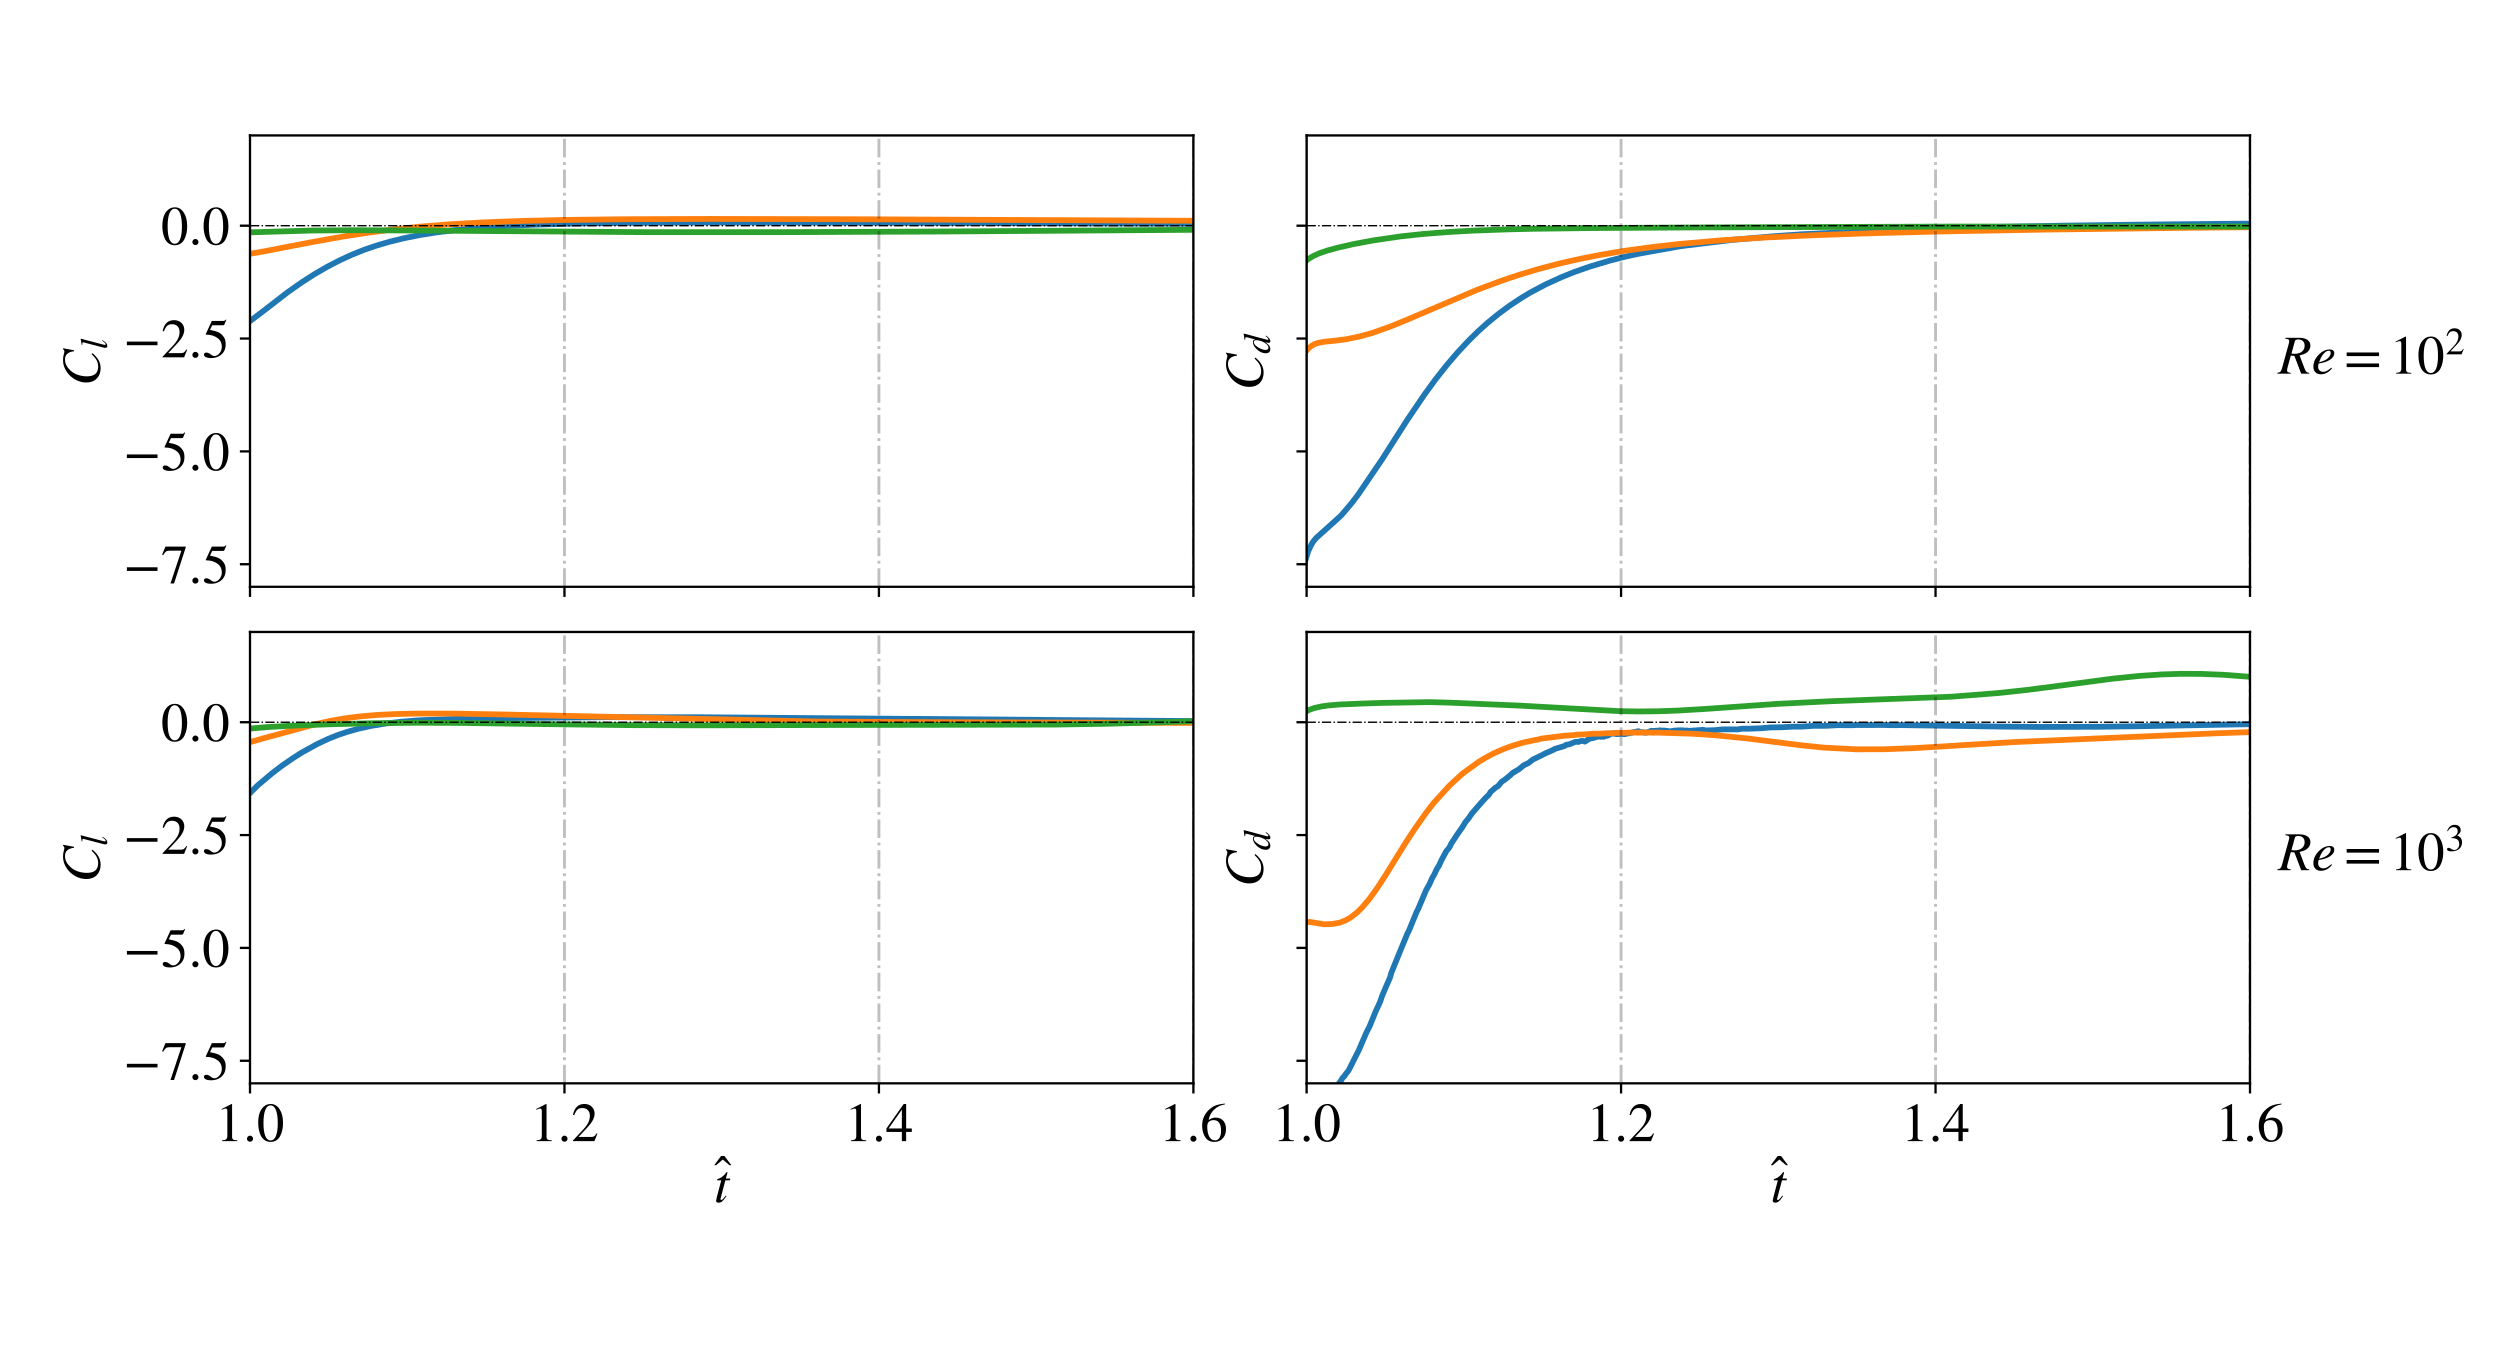 <?xml version="1.0" encoding="utf-8" standalone="no"?>
<!DOCTYPE svg PUBLIC "-//W3C//DTD SVG 1.1//EN"
  "http://www.w3.org/Graphics/SVG/1.1/DTD/svg11.dtd">
<!-- Created with matplotlib (https://matplotlib.org/) -->
<svg height="468pt" version="1.1" viewBox="0 0 864 468" width="864pt" xmlns="http://www.w3.org/2000/svg" xmlns:xlink="http://www.w3.org/1999/xlink">
 <defs>
  <style type="text/css">
*{stroke-linecap:butt;stroke-linejoin:round;}
  </style>
 </defs>
 <g id="figure_1">
  <g id="patch_1">
   <path d="M 0 468 
L 864 468 
L 864 0 
L 0 0 
z
" style="fill:#ffffff;"/>
  </g>
  <g id="axes_1">
   <g id="patch_2">
    <path d="M 86.4 202.8 
L 412.438 202.8 
L 412.438 46.8 
L 86.4 46.8 
z
" style="fill:#ffffff;"/>
   </g>
   <g id="matplotlib.axis_1">
    <g id="xtick_1">
     <g id="line2d_1">
      <defs>
       <path d="M 0 0 
L 0 3.5 
" id="me4a6773071" style="stroke:#000000;stroke-width:0.8;"/>
      </defs>
      <g>
       <use style="fill:#ffffff;stroke:#000000;stroke-width:0.8;" x="86.4" xlink:href="#me4a6773071" y="202.8"/>
      </g>
     </g>
    </g>
    <g id="xtick_2">
     <g id="line2d_2">
      <g>
       <use style="fill:#ffffff;stroke:#000000;stroke-width:0.8;" x="195.079" xlink:href="#me4a6773071" y="202.8"/>
      </g>
     </g>
    </g>
    <g id="xtick_3">
     <g id="line2d_3">
      <g>
       <use style="fill:#ffffff;stroke:#000000;stroke-width:0.8;" x="303.758" xlink:href="#me4a6773071" y="202.8"/>
      </g>
     </g>
    </g>
    <g id="xtick_4">
     <g id="line2d_4">
      <g>
       <use style="fill:#ffffff;stroke:#000000;stroke-width:0.8;" x="412.438" xlink:href="#me4a6773071" y="202.8"/>
      </g>
     </g>
    </g>
   </g>
   <g id="matplotlib.axis_2">
    <g id="ytick_1">
     <g id="line2d_5">
      <defs>
       <path d="M 0 0 
L -3.5 0 
" id="m236e188b2b" style="stroke:#000000;stroke-width:0.8;"/>
      </defs>
      <g>
       <use style="fill:#ffffff;stroke:#000000;stroke-width:0.8;" x="86.4" xlink:href="#m236e188b2b" y="195"/>
      </g>
     </g>
     <g id="text_1">
      <!-- −7.5 -->
      <defs>
       <path d="M 62.094 22 
L 6.406 22 
L 6.406 28.594 
L 62.094 28.594 
z
" id="STIXGeneral-Regular-8722"/>
       <path d="M 44.906 64.594 
L 23.703 -0.797 
L 17.203 -0.797 
L 37 58.797 
L 15.5 58.797 
Q 11.203 58.797 9.094 57.297 
Q 7 55.797 3.797 50.594 
L 2 51.5 
L 8 66.203 
L 44.906 66.203 
z
" id="STIXGeneral-Regular-55"/>
       <path d="M 18.094 4.297 
Q 18.094 2.094 16.438 0.5 
Q 14.797 -1.094 12.5 -1.094 
Q 10.203 -1.094 8.594 0.5 
Q 7 2.094 7 4.391 
Q 7 6.703 8.641 8.344 
Q 10.297 10 12.594 10 
Q 14.797 10 16.438 8.297 
Q 18.094 6.594 18.094 4.297 
z
" id="STIXGeneral-Regular-46"/>
       <path d="M 43.797 68.094 
L 40.203 59.594 
Q 39.594 58.297 37.5 58.297 
L 18.094 58.297 
L 14.094 49.797 
Q 25.094 47.703 30 45.25 
Q 34.906 42.797 39.094 37 
Q 42.594 32.203 42.594 24.297 
Q 42.594 17.094 40.25 12.188 
Q 37.906 7.297 32.797 3.5 
Q 26 -1.406 15.797 -1.406 
Q 10.094 -1.406 6.594 0.297 
Q 3.094 2 3.094 4.797 
Q 3.094 8.594 7.594 8.594 
Q 11.203 8.594 15 5.5 
Q 18.906 2.297 22.094 2.297 
Q 27.297 2.297 31.438 7.5 
Q 35.594 12.703 35.594 19.203 
Q 35.594 28.797 28.906 34.203 
Q 20.203 41.203 7.594 41.203 
Q 6.406 41.203 6.406 42 
L 6.5 42.5 
L 17.406 66.203 
L 38.094 66.203 
Q 39.797 66.203 40.75 66.703 
Q 41.703 67.203 42.906 68.797 
z
" id="STIXGeneral-Regular-53"/>
      </defs>
      <g transform="translate(42.635 201.488)scale(0.19 -0.19)">
       <use xlink:href="#STIXGeneral-Regular-8722"/>
       <use x="68.5" xlink:href="#STIXGeneral-Regular-55"/>
       <use x="118.5" xlink:href="#STIXGeneral-Regular-46"/>
       <use x="143.5" xlink:href="#STIXGeneral-Regular-53"/>
      </g>
     </g>
    </g>
    <g id="ytick_2">
     <g id="line2d_6">
      <g>
       <use style="fill:#ffffff;stroke:#000000;stroke-width:0.8;" x="86.4" xlink:href="#m236e188b2b" y="156"/>
      </g>
     </g>
     <g id="text_2">
      <!-- −5.0 -->
      <defs>
       <path d="M 47.594 33 
Q 47.594 26.297 46.297 20.344 
Q 45 14.406 42.453 9.406 
Q 39.906 4.406 35.406 1.5 
Q 30.906 -1.406 25 -1.406 
Q 18.906 -1.406 14.297 1.688 
Q 9.703 4.797 7.203 10 
Q 4.703 15.203 3.547 21.094 
Q 2.406 27 2.406 33.594 
Q 2.406 42.906 4.703 50.344 
Q 7 57.797 12.344 62.688 
Q 17.703 67.594 25.406 67.594 
Q 35.203 67.594 41.391 58 
Q 47.594 48.406 47.594 33 
z
M 38 32.5 
Q 38 48.297 34.641 56.641 
Q 31.297 65 24.797 65 
Q 18.594 65 15.297 56.594 
Q 12 48.203 12 32.906 
Q 12 17.5 15.297 9.344 
Q 18.594 1.203 25 1.203 
Q 31.297 1.203 34.641 9.344 
Q 38 17.5 38 32.5 
z
" id="STIXGeneral-Regular-48"/>
      </defs>
      <g transform="translate(42.635 162.488)scale(0.19 -0.19)">
       <use xlink:href="#STIXGeneral-Regular-8722"/>
       <use x="68.5" xlink:href="#STIXGeneral-Regular-53"/>
       <use x="118.5" xlink:href="#STIXGeneral-Regular-46"/>
       <use x="143.5" xlink:href="#STIXGeneral-Regular-48"/>
      </g>
     </g>
    </g>
    <g id="ytick_3">
     <g id="line2d_7">
      <g>
       <use style="fill:#ffffff;stroke:#000000;stroke-width:0.8;" x="86.4" xlink:href="#m236e188b2b" y="117"/>
      </g>
     </g>
     <g id="text_3">
      <!-- −2.5 -->
      <defs>
       <path d="M 47.406 13.703 
L 42 0 
L 2.906 0 
L 2.906 1.203 
L 20.703 20.094 
Q 27.703 27.406 30.703 33.5 
Q 33.703 39.594 33.703 46.094 
Q 33.703 52.797 30 56.5 
Q 26.297 60.203 19.797 60.203 
Q 14.406 60.203 11.25 57.391 
Q 8.094 54.594 5.094 47.203 
L 3 47.703 
Q 4.703 57 9.844 62.297 
Q 15 67.594 23.797 67.594 
Q 32.094 67.594 37.188 62.594 
Q 42.297 57.594 42.297 50 
Q 42.297 38.703 29.5 25.203 
L 13 7.594 
L 36.406 7.594 
Q 39.703 7.594 41.641 8.891 
Q 43.594 10.203 46 14.297 
z
" id="STIXGeneral-Regular-50"/>
      </defs>
      <g transform="translate(42.635 123.488)scale(0.19 -0.19)">
       <use xlink:href="#STIXGeneral-Regular-8722"/>
       <use x="68.5" xlink:href="#STIXGeneral-Regular-50"/>
       <use x="118.5" xlink:href="#STIXGeneral-Regular-46"/>
       <use x="143.5" xlink:href="#STIXGeneral-Regular-53"/>
      </g>
     </g>
    </g>
    <g id="ytick_4">
     <g id="line2d_8">
      <g>
       <use style="fill:#ffffff;stroke:#000000;stroke-width:0.8;" x="86.4" xlink:href="#m236e188b2b" y="78"/>
      </g>
     </g>
     <g id="text_4">
      <!-- 0.0 -->
      <g transform="translate(55.65 84.488)scale(0.19 -0.19)">
       <use xlink:href="#STIXGeneral-Regular-48"/>
       <use x="50" xlink:href="#STIXGeneral-Regular-46"/>
       <use x="75" xlink:href="#STIXGeneral-Regular-48"/>
      </g>
     </g>
    </g>
    <g id="text_5">
     <!-- $C_l$ -->
     <defs>
      <path d="M 68.906 66.406 
L 65.203 46.406 
L 63.406 46.703 
Q 61.594 63 48.5 63 
Q 37.594 63 28.594 53.297 
Q 23.297 47.703 20.547 39.703 
Q 17.797 31.703 17.797 23.203 
Q 17.797 2.703 35.297 2.703 
Q 41.5 2.703 46.641 5.297 
Q 51.797 7.906 58.203 14.594 
L 60 13.094 
Q 53.297 5.203 46.844 1.703 
Q 40.406 -1.797 32.703 -1.797 
Q 21 -1.797 13.797 5.141 
Q 6.594 12.094 6.594 24.297 
Q 6.594 34.594 11.688 43.938 
Q 16.797 53.297 25.297 59.297 
Q 35.5 66.594 47.203 66.594 
Q 54.094 66.594 58.906 64.906 
Q 60.906 64.203 63 64.203 
Q 65.703 64.203 66.797 66.406 
z
" id="STIXGeneral-Italic-67"/>
      <path d="M 27.906 67.797 
L 12.594 9.297 
Q 11.797 6.406 11.797 5 
Q 11.797 3.203 13.5 3.203 
Q 16.203 3.203 20.203 8.906 
L 22.703 12.406 
L 24.094 11.406 
Q 19.594 4.297 16.344 1.594 
Q 13.094 -1.094 9 -1.094 
Q 4.094 -1.094 4.094 4.5 
Q 4.094 6.203 4.5 7.5 
L 18.203 59.906 
Q 18.5 60.906 18.5 61.797 
Q 18.5 64 13.594 64 
L 11.797 64 
L 11.797 65.594 
Q 18.797 66.406 27.297 68.297 
z
" id="STIXGeneral-Italic-108"/>
     </defs>
     <g transform="translate(34.511 133.445)rotate(-90)scale(0.19 -0.19)">
      <use transform="translate(0 0.406)" xlink:href="#STIXGeneral-Italic-67"/>
      <use transform="translate(66.7 -12.822)scale(0.7)" xlink:href="#STIXGeneral-Italic-108"/>
     </g>
    </g>
   </g>
   <g id="line2d_9">
    <path clip-path="url(#p41c81f1d72)" d="M 85.857 111.387 
L 90.747 107.693 
L 99.442 100.973 
L 104.332 97.543 
L 108.679 94.753 
L 113.026 92.234 
L 117.374 89.974 
L 121.721 87.974 
L 126.068 86.252 
L 130.415 84.774 
L 134.762 83.515 
L 139.653 82.319 
L 145.087 81.23 
L 151.064 80.277 
L 157.585 79.464 
L 165.192 78.748 
L 173.887 78.154 
L 184.755 77.649 
L 198.34 77.264 
L 216.272 77 
L 243.442 76.865 
L 289.63 76.915 
L 412.981 77.343 
L 412.981 77.343 
" style="fill:none;stroke:#1f77b4;stroke-linecap:square;stroke-width:2;"/>
   </g>
   <g id="line2d_10">
    <path clip-path="url(#p41c81f1d72)" d="M 85.857 87.802 
L 91.291 86.859 
L 108.136 83.606 
L 119.004 81.678 
L 128.242 80.27 
L 136.936 79.172 
L 146.174 78.237 
L 155.955 77.482 
L 166.823 76.87 
L 179.864 76.373 
L 195.623 76.007 
L 216.815 75.756 
L 245.615 75.659 
L 291.804 75.756 
L 412.981 76.299 
L 412.981 76.299 
" style="fill:none;stroke:#ff7f0e;stroke-linecap:square;stroke-width:2;"/>
   </g>
   <g id="line2d_11">
    <path clip-path="url(#p41c81f1d72)" d="M 85.857 80.313 
L 108.136 79.662 
L 122.808 79.562 
L 144 79.669 
L 223.336 80.234 
L 267.894 80.239 
L 325.494 80.013 
L 412.438 79.424 
L 412.981 79.419 
L 412.981 79.419 
" style="fill:none;stroke:#2ca02c;stroke-linecap:square;stroke-width:2;"/>
   </g>
   <g id="line2d_12">
    <path clip-path="url(#p41c81f1d72)" d="M 86.4 78 
L 412.438 78 
" style="fill:none;stroke:#000000;stroke-dasharray:3.2,0.8,0.5,0.8;stroke-dashoffset:0;stroke-width:0.5;"/>
   </g>
   <g id="line2d_13">
    <path clip-path="url(#p41c81f1d72)" d="M 86.4 202.8 
L 86.4 46.8 
" style="fill:none;stroke:#000000;stroke-linecap:square;stroke-width:0.5;"/>
   </g>
   <g id="line2d_14">
    <path clip-path="url(#p41c81f1d72)" d="M 195.079 202.8 
L 195.079 46.8 
" style="fill:none;stroke:#000000;stroke-dasharray:6.4,1.6,1,1.6;stroke-dashoffset:0;stroke-opacity:0.25;"/>
   </g>
   <g id="line2d_15">
    <path clip-path="url(#p41c81f1d72)" d="M 303.758 202.8 
L 303.758 46.8 
" style="fill:none;stroke:#000000;stroke-dasharray:6.4,1.6,1,1.6;stroke-dashoffset:0;stroke-opacity:0.25;"/>
   </g>
   <g id="line2d_16">
    <path clip-path="url(#p41c81f1d72)" d="M 412.438 202.8 
L 412.438 46.8 
" style="fill:none;stroke:#000000;stroke-dasharray:6.4,1.6,1,1.6;stroke-dashoffset:0;stroke-opacity:0.25;"/>
   </g>
   <g id="patch_3">
    <path d="M 86.4 202.8 
L 86.4 46.8 
" style="fill:none;stroke:#000000;stroke-linecap:square;stroke-linejoin:miter;stroke-width:0.8;"/>
   </g>
   <g id="patch_4">
    <path d="M 412.438 202.8 
L 412.438 46.8 
" style="fill:none;stroke:#000000;stroke-linecap:square;stroke-linejoin:miter;stroke-width:0.8;"/>
   </g>
   <g id="patch_5">
    <path d="M 86.4 202.8 
L 412.438 202.8 
" style="fill:none;stroke:#000000;stroke-linecap:square;stroke-linejoin:miter;stroke-width:0.8;"/>
   </g>
   <g id="patch_6">
    <path d="M 86.4 46.8 
L 412.438 46.8 
" style="fill:none;stroke:#000000;stroke-linecap:square;stroke-linejoin:miter;stroke-width:0.8;"/>
   </g>
  </g>
  <g id="axes_2">
   <g id="patch_7">
    <path d="M 451.562 202.8 
L 777.6 202.8 
L 777.6 46.8 
L 451.562 46.8 
z
" style="fill:#ffffff;"/>
   </g>
   <g id="matplotlib.axis_3">
    <g id="xtick_5">
     <g id="line2d_17">
      <g>
       <use style="fill:#ffffff;stroke:#000000;stroke-width:0.8;" x="451.562" xlink:href="#me4a6773071" y="202.8"/>
      </g>
     </g>
    </g>
    <g id="xtick_6">
     <g id="line2d_18">
      <g>
       <use style="fill:#ffffff;stroke:#000000;stroke-width:0.8;" x="560.242" xlink:href="#me4a6773071" y="202.8"/>
      </g>
     </g>
    </g>
    <g id="xtick_7">
     <g id="line2d_19">
      <g>
       <use style="fill:#ffffff;stroke:#000000;stroke-width:0.8;" x="668.921" xlink:href="#me4a6773071" y="202.8"/>
      </g>
     </g>
    </g>
    <g id="xtick_8">
     <g id="line2d_20">
      <g>
       <use style="fill:#ffffff;stroke:#000000;stroke-width:0.8;" x="777.6" xlink:href="#me4a6773071" y="202.8"/>
      </g>
     </g>
    </g>
   </g>
   <g id="matplotlib.axis_4">
    <g id="ytick_5">
     <g id="line2d_21">
      <g>
       <use style="fill:#ffffff;stroke:#000000;stroke-width:0.8;" x="451.562" xlink:href="#m236e188b2b" y="195"/>
      </g>
     </g>
    </g>
    <g id="ytick_6">
     <g id="line2d_22">
      <g>
       <use style="fill:#ffffff;stroke:#000000;stroke-width:0.8;" x="451.562" xlink:href="#m236e188b2b" y="156"/>
      </g>
     </g>
    </g>
    <g id="ytick_7">
     <g id="line2d_23">
      <g>
       <use style="fill:#ffffff;stroke:#000000;stroke-width:0.8;" x="451.562" xlink:href="#m236e188b2b" y="117"/>
      </g>
     </g>
    </g>
    <g id="ytick_8">
     <g id="line2d_24">
      <g>
       <use style="fill:#ffffff;stroke:#000000;stroke-width:0.8;" x="451.562" xlink:href="#m236e188b2b" y="78"/>
      </g>
     </g>
    </g>
    <g id="text_6">
     <!-- $C_d$ -->
     <defs>
      <path d="M 52.094 68.297 
L 52.703 67.703 
L 48.797 52.5 
L 42.797 30.594 
Q 36.297 6.703 36.297 6 
Q 36.297 4 38.094 4 
Q 39.406 4 40.844 5.25 
Q 42.297 6.5 46.297 11.094 
L 47.5 10.094 
Q 39.797 -1.297 32.797 -1.297 
Q 30.906 -1.297 29.797 -0.094 
Q 28.703 1.094 28.703 3.203 
Q 28.703 6.203 30 12.094 
Q 25.703 4.797 21.547 1.844 
Q 17.406 -1.094 12.203 -1.094 
Q 7.203 -1.094 4.344 1.953 
Q 1.5 5 1.5 10.594 
Q 1.5 22.5 11.141 33.297 
Q 20.797 44.094 30.703 44.094 
Q 33.797 44.094 35.25 42.688 
Q 36.703 41.297 37.203 38.297 
L 37.297 38.297 
L 41.797 54.594 
Q 43.203 59.5 43.203 61.703 
Q 43.203 63.297 42.094 63.688 
Q 41 64.094 36.797 64.297 
L 36.797 66 
Q 44.5 66.703 52.094 68.297 
z
M 35.594 36.094 
Q 35.594 38.703 34.141 40.25 
Q 32.703 41.797 30.906 41.797 
Q 26.203 41.797 21.797 37.203 
Q 16.797 31.906 13.5 24.547 
Q 10.203 17.203 10.203 11 
Q 10.203 7.594 11.75 5.641 
Q 13.297 3.703 16 3.703 
Q 20.5 3.703 25.094 8.594 
Q 29.703 13.5 32.641 21.094 
Q 35.594 28.703 35.594 36.094 
z
" id="STIXGeneral-Italic-100"/>
     </defs>
     <g transform="translate(436.439 134.965)rotate(-90)scale(0.19 -0.19)">
      <use transform="translate(0 0.406)" xlink:href="#STIXGeneral-Italic-67"/>
      <use transform="translate(66.7 -12.822)scale(0.7)" xlink:href="#STIXGeneral-Italic-100"/>
     </g>
    </g>
   </g>
   <g id="line2d_25">
    <path clip-path="url(#p97267c867c)" d="M 451.019 194.105 
L 452.106 190.515 
L 453.192 188.221 
L 453.736 187.312 
L 454.823 185.969 
L 462.974 178.638 
L 463.517 178.12 
L 465.147 176.224 
L 467.321 173.638 
L 469.494 170.758 
L 477.645 158.759 
L 479.819 155.345 
L 486.34 145.135 
L 492.317 136.322 
L 496.121 131.105 
L 499.925 126.27 
L 503.728 121.829 
L 507.532 117.762 
L 510.792 114.556 
L 514.053 111.616 
L 517.857 108.501 
L 521.66 105.696 
L 525.464 103.163 
L 528.725 101.182 
L 534.158 98.295 
L 539.592 95.809 
L 543.94 94.058 
L 549.374 92.149 
L 556.438 90.046 
L 561.328 88.795 
L 564.045 88.177 
L 566.762 87.611 
L 580.347 85.166 
L 581.977 84.937 
L 598.823 82.887 
L 613.494 81.608 
L 622.732 80.964 
L 657.509 79.317 
L 662.943 79.13 
L 685.223 78.524 
L 712.392 77.995 
L 737.932 77.649 
L 767.275 77.368 
L 778.143 77.292 
L 778.143 77.292 
" style="fill:none;stroke:#1f77b4;stroke-linecap:square;stroke-width:2;"/>
   </g>
   <g id="line2d_26">
    <path clip-path="url(#p97267c867c)" d="M 451.019 121.851 
L 452.106 120.467 
L 453.192 119.553 
L 454.279 118.951 
L 455.366 118.549 
L 457.54 118.128 
L 461.343 117.745 
L 465.147 117.26 
L 470.038 116.252 
L 474.385 115.033 
L 480.906 112.698 
L 486.883 110.243 
L 510.249 100.262 
L 518.943 97.011 
L 524.921 95.006 
L 531.985 92.892 
L 539.049 91.052 
L 546.113 89.451 
L 553.177 88.064 
L 561.328 86.702 
L 571.109 85.356 
L 580.347 84.318 
L 595.019 83.04 
L 609.691 82.101 
L 625.449 81.346 
L 646.642 80.601 
L 672.181 79.963 
L 705.872 79.358 
L 754.234 78.744 
L 778.143 78.515 
L 778.143 78.515 
" style="fill:none;stroke:#ff7f0e;stroke-linecap:square;stroke-width:2;"/>
   </g>
   <g id="line2d_27">
    <path clip-path="url(#p97267c867c)" d="M 451.019 90.43 
L 452.106 89.553 
L 453.736 88.545 
L 455.909 87.557 
L 458.626 86.613 
L 462.43 85.58 
L 467.864 84.338 
L 474.928 83.027 
L 484.166 81.688 
L 491.774 80.871 
L 499.925 80.218 
L 509.162 79.699 
L 521.117 79.271 
L 530.355 79.061 
L 550.46 78.811 
L 587.955 78.591 
L 673.268 78.308 
L 754.777 78.277 
L 778.143 78.302 
L 778.143 78.302 
" style="fill:none;stroke:#2ca02c;stroke-linecap:square;stroke-width:2;"/>
   </g>
   <g id="line2d_28">
    <path clip-path="url(#p97267c867c)" d="M 451.562 78 
L 777.6 78 
" style="fill:none;stroke:#000000;stroke-dasharray:3.2,0.8,0.5,0.8;stroke-dashoffset:0;stroke-width:0.5;"/>
   </g>
   <g id="line2d_29">
    <path clip-path="url(#p97267c867c)" d="M 451.562 202.8 
L 451.562 46.8 
" style="fill:none;stroke:#000000;stroke-linecap:square;stroke-width:0.5;"/>
   </g>
   <g id="line2d_30">
    <path clip-path="url(#p97267c867c)" d="M 560.242 202.8 
L 560.242 46.8 
" style="fill:none;stroke:#000000;stroke-dasharray:6.4,1.6,1,1.6;stroke-dashoffset:0;stroke-opacity:0.25;"/>
   </g>
   <g id="line2d_31">
    <path clip-path="url(#p97267c867c)" d="M 668.921 202.8 
L 668.921 46.8 
" style="fill:none;stroke:#000000;stroke-dasharray:6.4,1.6,1,1.6;stroke-dashoffset:0;stroke-opacity:0.25;"/>
   </g>
   <g id="line2d_32">
    <path clip-path="url(#p97267c867c)" d="M 777.6 202.8 
L 777.6 46.8 
" style="fill:none;stroke:#000000;stroke-dasharray:6.4,1.6,1,1.6;stroke-dashoffset:0;stroke-opacity:0.25;"/>
   </g>
   <g id="patch_8">
    <path d="M 451.562 202.8 
L 451.562 46.8 
" style="fill:none;stroke:#000000;stroke-linecap:square;stroke-linejoin:miter;stroke-width:0.8;"/>
   </g>
   <g id="patch_9">
    <path d="M 777.6 202.8 
L 777.6 46.8 
" style="fill:none;stroke:#000000;stroke-linecap:square;stroke-linejoin:miter;stroke-width:0.8;"/>
   </g>
   <g id="patch_10">
    <path d="M 451.562 202.8 
L 777.6 202.8 
" style="fill:none;stroke:#000000;stroke-linecap:square;stroke-linejoin:miter;stroke-width:0.8;"/>
   </g>
   <g id="patch_11">
    <path d="M 451.562 46.8 
L 777.6 46.8 
" style="fill:none;stroke:#000000;stroke-linecap:square;stroke-linejoin:miter;stroke-width:0.8;"/>
   </g>
   <g id="text_7">
    <!-- $Re = 10^2$ -->
    <defs>
     <path d="M 13.203 65.297 
L 38.406 65.297 
Q 48.094 65.297 53.438 61.5 
Q 58.797 57.703 58.797 51.203 
Q 58.797 43.406 52.203 38.406 
Q 48.297 35.406 39.094 33.297 
L 48 9.797 
Q 49.703 5.203 51.547 3.391 
Q 53.406 1.594 56.703 1.594 
L 56.703 0 
L 42 0 
L 29.703 32.406 
L 23.094 32.906 
L 17.594 12.594 
Q 16.297 8 16.297 6.297 
Q 16.297 4 17.594 3 
Q 18.906 2 23 1.594 
L 23 0 
L -1.297 0 
L -1.297 1.594 
Q 2.703 2.094 4.344 3.797 
Q 6 5.5 7.203 10.094 
L 19.094 53.203 
Q 20.297 57.797 20.297 59.5 
Q 20.297 61.297 18.906 62.297 
Q 17.703 63.094 13.203 63.703 
z
M 30.594 59.297 
L 24.297 36.594 
Q 27.406 36.094 29.406 36.094 
Q 38.297 36.094 43.297 40.094 
Q 48.297 44.094 48.297 51.094 
Q 48.297 56.297 45.188 59.297 
Q 42.094 62.297 36.297 62.297 
Q 31.406 62.297 30.594 59.297 
z
" id="STIXGeneral-Italic-82"/>
     <path d="M 35.797 10.906 
L 37 9.703 
Q 28.203 -1.094 16.594 -1.094 
Q 10.5 -1.094 6.797 2.656 
Q 3.094 6.406 3.094 12.594 
Q 3.094 24.297 12.438 34.188 
Q 21.797 44.094 33 44.094 
Q 36.906 44.094 39.047 42.297 
Q 41.203 40.5 41.203 37.297 
Q 41.203 30.703 33.547 25.5 
Q 25.906 20.297 12.797 18.594 
Q 11.797 16.594 11.797 12.5 
Q 11.797 8.406 14.344 5.906 
Q 16.906 3.406 21.094 3.406 
Q 24.406 3.406 27.406 4.953 
Q 30.406 6.5 35.797 10.906 
z
M 15.203 25.203 
L 13.5 20.797 
Q 24.703 23.5 29.594 28.203 
Q 34.594 33 34.594 37.906 
Q 34.594 41.797 31.094 41.797 
Q 26.906 41.797 22.344 36.938 
Q 17.797 32.094 15.203 25.203 
z
" id="STIXGeneral-Italic-101"/>
     <path d="M 63.703 32 
L 4.797 32 
L 4.797 38.594 
L 63.703 38.594 
z
M 63.703 12 
L 4.797 12 
L 4.797 18.594 
L 63.703 18.594 
z
" id="STIXGeneral-Regular-61"/>
     <path d="M 39.406 0 
L 11.797 0 
L 11.797 1.5 
Q 17.297 1.797 19.297 3.547 
Q 21.297 5.297 21.297 9.5 
L 21.297 54.406 
Q 21.297 59.297 18.297 59.297 
Q 16.906 59.297 13.797 58.094 
L 11.094 57.094 
L 11.094 58.5 
L 29 67.594 
L 29.906 67.297 
L 29.906 7.594 
Q 29.906 4.297 31.906 2.891 
Q 33.906 1.5 39.406 1.5 
z
" id="STIXGeneral-Regular-49"/>
    </defs>
    <g transform="translate(787.305 129.226)scale(0.19 -0.19)">
     <use transform="translate(0 0.409)" xlink:href="#STIXGeneral-Italic-82"/>
     <use transform="translate(61.1 0.409)" xlink:href="#STIXGeneral-Italic-101"/>
     <use transform="translate(119.94 0.409)" xlink:href="#STIXGeneral-Regular-61"/>
     <use transform="translate(202.88 0.409)" xlink:href="#STIXGeneral-Regular-49"/>
     <use transform="translate(252.88 0.409)" xlink:href="#STIXGeneral-Regular-48"/>
     <use transform="translate(304.423 35.684)scale(0.7)" xlink:href="#STIXGeneral-Regular-50"/>
    </g>
   </g>
  </g>
  <g id="axes_3">
   <g id="patch_12">
    <path d="M 86.4 374.4 
L 412.438 374.4 
L 412.438 218.4 
L 86.4 218.4 
z
" style="fill:#ffffff;"/>
   </g>
   <g id="matplotlib.axis_5">
    <g id="xtick_9">
     <g id="line2d_33">
      <g>
       <use style="fill:#ffffff;stroke:#000000;stroke-width:0.8;" x="86.4" xlink:href="#me4a6773071" y="374.4"/>
      </g>
     </g>
     <g id="text_8">
      <!-- 1.0 -->
      <g transform="translate(74.525 394.376)scale(0.19 -0.19)">
       <use xlink:href="#STIXGeneral-Regular-49"/>
       <use x="50" xlink:href="#STIXGeneral-Regular-46"/>
       <use x="75" xlink:href="#STIXGeneral-Regular-48"/>
      </g>
     </g>
    </g>
    <g id="xtick_10">
     <g id="line2d_34">
      <g>
       <use style="fill:#ffffff;stroke:#000000;stroke-width:0.8;" x="195.079" xlink:href="#me4a6773071" y="374.4"/>
      </g>
     </g>
     <g id="text_9">
      <!-- 1.2 -->
      <g transform="translate(183.204 394.376)scale(0.19 -0.19)">
       <use xlink:href="#STIXGeneral-Regular-49"/>
       <use x="50" xlink:href="#STIXGeneral-Regular-46"/>
       <use x="75" xlink:href="#STIXGeneral-Regular-50"/>
      </g>
     </g>
    </g>
    <g id="xtick_11">
     <g id="line2d_35">
      <g>
       <use style="fill:#ffffff;stroke:#000000;stroke-width:0.8;" x="303.758" xlink:href="#me4a6773071" y="374.4"/>
      </g>
     </g>
     <g id="text_10">
      <!-- 1.4 -->
      <defs>
       <path d="M 47.297 16.703 
L 37 16.703 
L 37 0 
L 29.203 0 
L 29.203 16.703 
L 1.203 16.703 
L 1.203 23.094 
L 32.594 67.594 
L 37 67.594 
L 37 23.094 
L 47.297 23.094 
z
M 29.203 23.094 
L 29.203 57.406 
L 5.203 23.094 
z
" id="STIXGeneral-Regular-52"/>
      </defs>
      <g transform="translate(291.883 394.376)scale(0.19 -0.19)">
       <use xlink:href="#STIXGeneral-Regular-49"/>
       <use x="50" xlink:href="#STIXGeneral-Regular-46"/>
       <use x="75" xlink:href="#STIXGeneral-Regular-52"/>
      </g>
     </g>
    </g>
    <g id="xtick_12">
     <g id="line2d_36">
      <g>
       <use style="fill:#ffffff;stroke:#000000;stroke-width:0.8;" x="412.438" xlink:href="#me4a6773071" y="374.4"/>
      </g>
     </g>
     <g id="text_11">
      <!-- 1.6 -->
      <defs>
       <path d="M 44.594 68.406 
L 44.797 66.797 
Q 33 64.906 25.094 57.25 
Q 17.203 49.594 15.203 38.297 
Q 21 42.797 27.906 42.797 
Q 36.703 42.797 41.75 37.188 
Q 46.797 31.594 46.797 21.906 
Q 46.797 12.094 41.703 5.906 
Q 35.797 -1.406 25.797 -1.406 
Q 13.594 -1.406 8.094 8.703 
Q 3.406 17.297 3.406 27.906 
Q 3.406 44.297 14.297 55.5 
Q 20.5 61.906 27.047 64.547 
Q 33.594 67.203 44.594 68.406 
z
M 37.797 18.797 
Q 37.797 38.203 24.297 38.203 
Q 19.297 38.203 16 35.547 
Q 12.703 32.906 12.703 26.594 
Q 12.703 14.906 16.344 8.156 
Q 20 1.406 26.906 1.406 
Q 32.203 1.406 35 6.156 
Q 37.797 10.906 37.797 18.797 
z
" id="STIXGeneral-Regular-54"/>
      </defs>
      <g transform="translate(400.563 394.376)scale(0.19 -0.19)">
       <use xlink:href="#STIXGeneral-Regular-49"/>
       <use x="50" xlink:href="#STIXGeneral-Regular-46"/>
       <use x="75" xlink:href="#STIXGeneral-Regular-54"/>
      </g>
     </g>
    </g>
    <g id="text_12">
     <!-- $\^t$ -->
     <defs>
      <path d="M -7.5 50.703 
L -10.906 50.703 
L -23.094 61 
L -35.203 50.703 
L -38.594 50.703 
L -26.203 67.406 
L -20 67.406 
z
" id="STIXGeneral-Regular-770"/>
      <path d="M 29.594 42.797 
L 29.094 39.594 
L 20.703 39.594 
L 12 6.797 
Q 11.797 6 11.797 5.406 
Q 11.797 3.797 13.297 3.797 
Q 14.5 3.797 16.094 5.344 
Q 17.703 6.906 21.406 11.703 
L 22.703 11 
Q 18.094 4 15.141 1.453 
Q 12.203 -1.094 8.406 -1.094 
Q 3.797 -1.094 3.797 2.594 
Q 3.797 3.594 5.406 10 
L 13.203 39.594 
L 5.703 39.594 
L 5.594 40.203 
Q 5.594 42 8.906 42.703 
Q 11.406 43.297 15.5 46.547 
Q 19.594 49.797 22.203 53.703 
Q 22.797 54.594 23.594 54.594 
Q 24.5 54.594 24.5 53.797 
Q 24.5 53.297 24.406 53.094 
L 21.594 42.797 
z
" id="STIXGeneral-Italic-116"/>
     </defs>
     <g transform="translate(246.759 415.476)scale(0.19 -0.19)">
      <use transform="translate(39.043 16.594)" xlink:href="#STIXGeneral-Regular-770"/>
      <use transform="translate(0 0.203)" xlink:href="#STIXGeneral-Italic-116"/>
     </g>
    </g>
   </g>
   <g id="matplotlib.axis_6">
    <g id="ytick_9">
     <g id="line2d_37">
      <g>
       <use style="fill:#ffffff;stroke:#000000;stroke-width:0.8;" x="86.4" xlink:href="#m236e188b2b" y="366.6"/>
      </g>
     </g>
     <g id="text_13">
      <!-- −7.5 -->
      <g transform="translate(42.635 373.088)scale(0.19 -0.19)">
       <use xlink:href="#STIXGeneral-Regular-8722"/>
       <use x="68.5" xlink:href="#STIXGeneral-Regular-55"/>
       <use x="118.5" xlink:href="#STIXGeneral-Regular-46"/>
       <use x="143.5" xlink:href="#STIXGeneral-Regular-53"/>
      </g>
     </g>
    </g>
    <g id="ytick_10">
     <g id="line2d_38">
      <g>
       <use style="fill:#ffffff;stroke:#000000;stroke-width:0.8;" x="86.4" xlink:href="#m236e188b2b" y="327.6"/>
      </g>
     </g>
     <g id="text_14">
      <!-- −5.0 -->
      <g transform="translate(42.635 334.088)scale(0.19 -0.19)">
       <use xlink:href="#STIXGeneral-Regular-8722"/>
       <use x="68.5" xlink:href="#STIXGeneral-Regular-53"/>
       <use x="118.5" xlink:href="#STIXGeneral-Regular-46"/>
       <use x="143.5" xlink:href="#STIXGeneral-Regular-48"/>
      </g>
     </g>
    </g>
    <g id="ytick_11">
     <g id="line2d_39">
      <g>
       <use style="fill:#ffffff;stroke:#000000;stroke-width:0.8;" x="86.4" xlink:href="#m236e188b2b" y="288.6"/>
      </g>
     </g>
     <g id="text_15">
      <!-- −2.5 -->
      <g transform="translate(42.635 295.088)scale(0.19 -0.19)">
       <use xlink:href="#STIXGeneral-Regular-8722"/>
       <use x="68.5" xlink:href="#STIXGeneral-Regular-50"/>
       <use x="118.5" xlink:href="#STIXGeneral-Regular-46"/>
       <use x="143.5" xlink:href="#STIXGeneral-Regular-53"/>
      </g>
     </g>
    </g>
    <g id="ytick_12">
     <g id="line2d_40">
      <g>
       <use style="fill:#ffffff;stroke:#000000;stroke-width:0.8;" x="86.4" xlink:href="#m236e188b2b" y="249.6"/>
      </g>
     </g>
     <g id="text_16">
      <!-- 0.0 -->
      <g transform="translate(55.65 256.088)scale(0.19 -0.19)">
       <use xlink:href="#STIXGeneral-Regular-48"/>
       <use x="50" xlink:href="#STIXGeneral-Regular-46"/>
       <use x="75" xlink:href="#STIXGeneral-Regular-48"/>
      </g>
     </g>
    </g>
    <g id="text_17">
     <!-- $C_l$ -->
     <g transform="translate(34.511 305.045)rotate(-90)scale(0.19 -0.19)">
      <use transform="translate(0 0.406)" xlink:href="#STIXGeneral-Italic-67"/>
      <use transform="translate(66.7 -12.822)scale(0.7)" xlink:href="#STIXGeneral-Italic-108"/>
     </g>
    </g>
   </g>
   <g id="line2d_41">
    <path clip-path="url(#pe54841bf18)" d="M 85.857 274.592 
L 89.117 271.378 
L 94.008 267.26 
L 97.268 264.762 
L 101.072 262.125 
L 104.332 260.058 
L 109.766 257.065 
L 113.57 255.292 
L 116.83 253.997 
L 120.091 252.899 
L 123.894 251.827 
L 128.242 250.868 
L 133.675 249.996 
L 138.566 249.434 
L 144.543 248.951 
L 157.042 248.446 
L 170.083 248.226 
L 201.057 247.935 
L 209.208 247.864 
L 240.725 247.865 
L 412.981 249.21 
L 412.981 249.21 
" style="fill:none;stroke:#1f77b4;stroke-linecap:square;stroke-width:2;"/>
   </g>
   <g id="line2d_42">
    <path clip-path="url(#pe54841bf18)" d="M 85.857 256.627 
L 91.291 255.09 
L 99.985 252.73 
L 109.223 250.236 
L 114.113 249.149 
L 119.004 248.289 
L 124.438 247.591 
L 130.415 247.082 
L 136.936 246.76 
L 145.087 246.598 
L 156.498 246.623 
L 173.343 246.906 
L 203.23 247.568 
L 282.566 249.372 
L 311.909 249.54 
L 412.981 249.849 
L 412.981 249.849 
" style="fill:none;stroke:#ff7f0e;stroke-linecap:square;stroke-width:2;"/>
   </g>
   <g id="line2d_43">
    <path clip-path="url(#pe54841bf18)" d="M 85.857 251.833 
L 92.377 251.278 
L 100.528 250.817 
L 113.026 250.339 
L 128.785 249.944 
L 144 249.777 
L 159.215 249.839 
L 184.755 250.204 
L 217.358 250.606 
L 242.898 250.677 
L 284.196 250.565 
L 337.449 250.469 
L 365.162 250.404 
L 382.008 250.146 
L 399.396 249.665 
L 412.981 249.241 
L 412.981 249.241 
" style="fill:none;stroke:#2ca02c;stroke-linecap:square;stroke-width:2;"/>
   </g>
   <g id="line2d_44">
    <path clip-path="url(#pe54841bf18)" d="M 86.4 249.6 
L 412.438 249.6 
" style="fill:none;stroke:#000000;stroke-dasharray:3.2,0.8,0.5,0.8;stroke-dashoffset:0;stroke-width:0.5;"/>
   </g>
   <g id="line2d_45">
    <path clip-path="url(#pe54841bf18)" d="M 86.4 374.4 
L 86.4 218.4 
" style="fill:none;stroke:#000000;stroke-linecap:square;stroke-width:0.5;"/>
   </g>
   <g id="line2d_46">
    <path clip-path="url(#pe54841bf18)" d="M 195.079 374.4 
L 195.079 218.4 
" style="fill:none;stroke:#000000;stroke-dasharray:6.4,1.6,1,1.6;stroke-dashoffset:0;stroke-opacity:0.25;"/>
   </g>
   <g id="line2d_47">
    <path clip-path="url(#pe54841bf18)" d="M 303.758 374.4 
L 303.758 218.4 
" style="fill:none;stroke:#000000;stroke-dasharray:6.4,1.6,1,1.6;stroke-dashoffset:0;stroke-opacity:0.25;"/>
   </g>
   <g id="line2d_48">
    <path clip-path="url(#pe54841bf18)" d="M 412.438 374.4 
L 412.438 218.4 
" style="fill:none;stroke:#000000;stroke-dasharray:6.4,1.6,1,1.6;stroke-dashoffset:0;stroke-opacity:0.25;"/>
   </g>
   <g id="patch_13">
    <path d="M 86.4 374.4 
L 86.4 218.4 
" style="fill:none;stroke:#000000;stroke-linecap:square;stroke-linejoin:miter;stroke-width:0.8;"/>
   </g>
   <g id="patch_14">
    <path d="M 412.438 374.4 
L 412.438 218.4 
" style="fill:none;stroke:#000000;stroke-linecap:square;stroke-linejoin:miter;stroke-width:0.8;"/>
   </g>
   <g id="patch_15">
    <path d="M 86.4 374.4 
L 412.438 374.4 
" style="fill:none;stroke:#000000;stroke-linecap:square;stroke-linejoin:miter;stroke-width:0.8;"/>
   </g>
   <g id="patch_16">
    <path d="M 86.4 218.4 
L 412.438 218.4 
" style="fill:none;stroke:#000000;stroke-linecap:square;stroke-linejoin:miter;stroke-width:0.8;"/>
   </g>
  </g>
  <g id="axes_4">
   <g id="patch_17">
    <path d="M 451.562 374.4 
L 777.6 374.4 
L 777.6 218.4 
L 451.562 218.4 
z
" style="fill:#ffffff;"/>
   </g>
   <g id="matplotlib.axis_7">
    <g id="xtick_13">
     <g id="line2d_49">
      <g>
       <use style="fill:#ffffff;stroke:#000000;stroke-width:0.8;" x="451.562" xlink:href="#me4a6773071" y="374.4"/>
      </g>
     </g>
     <g id="text_18">
      <!-- 1.0 -->
      <g transform="translate(439.687 394.376)scale(0.19 -0.19)">
       <use xlink:href="#STIXGeneral-Regular-49"/>
       <use x="50" xlink:href="#STIXGeneral-Regular-46"/>
       <use x="75" xlink:href="#STIXGeneral-Regular-48"/>
      </g>
     </g>
    </g>
    <g id="xtick_14">
     <g id="line2d_50">
      <g>
       <use style="fill:#ffffff;stroke:#000000;stroke-width:0.8;" x="560.242" xlink:href="#me4a6773071" y="374.4"/>
      </g>
     </g>
     <g id="text_19">
      <!-- 1.2 -->
      <g transform="translate(548.367 394.376)scale(0.19 -0.19)">
       <use xlink:href="#STIXGeneral-Regular-49"/>
       <use x="50" xlink:href="#STIXGeneral-Regular-46"/>
       <use x="75" xlink:href="#STIXGeneral-Regular-50"/>
      </g>
     </g>
    </g>
    <g id="xtick_15">
     <g id="line2d_51">
      <g>
       <use style="fill:#ffffff;stroke:#000000;stroke-width:0.8;" x="668.921" xlink:href="#me4a6773071" y="374.4"/>
      </g>
     </g>
     <g id="text_20">
      <!-- 1.4 -->
      <g transform="translate(657.046 394.376)scale(0.19 -0.19)">
       <use xlink:href="#STIXGeneral-Regular-49"/>
       <use x="50" xlink:href="#STIXGeneral-Regular-46"/>
       <use x="75" xlink:href="#STIXGeneral-Regular-52"/>
      </g>
     </g>
    </g>
    <g id="xtick_16">
     <g id="line2d_52">
      <g>
       <use style="fill:#ffffff;stroke:#000000;stroke-width:0.8;" x="777.6" xlink:href="#me4a6773071" y="374.4"/>
      </g>
     </g>
     <g id="text_21">
      <!-- 1.6 -->
      <g transform="translate(765.725 394.376)scale(0.19 -0.19)">
       <use xlink:href="#STIXGeneral-Regular-49"/>
       <use x="50" xlink:href="#STIXGeneral-Regular-46"/>
       <use x="75" xlink:href="#STIXGeneral-Regular-54"/>
      </g>
     </g>
    </g>
    <g id="text_22">
     <!-- $\^t$ -->
     <g transform="translate(611.921 415.476)scale(0.19 -0.19)">
      <use transform="translate(39.043 16.594)" xlink:href="#STIXGeneral-Regular-770"/>
      <use transform="translate(0 0.203)" xlink:href="#STIXGeneral-Italic-116"/>
     </g>
    </g>
   </g>
   <g id="matplotlib.axis_8">
    <g id="ytick_13">
     <g id="line2d_53">
      <g>
       <use style="fill:#ffffff;stroke:#000000;stroke-width:0.8;" x="451.562" xlink:href="#m236e188b2b" y="366.6"/>
      </g>
     </g>
    </g>
    <g id="ytick_14">
     <g id="line2d_54">
      <g>
       <use style="fill:#ffffff;stroke:#000000;stroke-width:0.8;" x="451.562" xlink:href="#m236e188b2b" y="327.6"/>
      </g>
     </g>
    </g>
    <g id="ytick_15">
     <g id="line2d_55">
      <g>
       <use style="fill:#ffffff;stroke:#000000;stroke-width:0.8;" x="451.562" xlink:href="#m236e188b2b" y="288.6"/>
      </g>
     </g>
    </g>
    <g id="ytick_16">
     <g id="line2d_56">
      <g>
       <use style="fill:#ffffff;stroke:#000000;stroke-width:0.8;" x="451.562" xlink:href="#m236e188b2b" y="249.6"/>
      </g>
     </g>
    </g>
    <g id="text_23">
     <!-- $C_d$ -->
     <g transform="translate(436.439 306.565)rotate(-90)scale(0.19 -0.19)">
      <use transform="translate(0 0.406)" xlink:href="#STIXGeneral-Italic-67"/>
      <use transform="translate(66.7 -12.822)scale(0.7)" xlink:href="#STIXGeneral-Italic-100"/>
     </g>
    </g>
   </g>
   <g id="line2d_57">
    <path clip-path="url(#pb51a94b63e)" d="M 451.019 397.149 
L 452.649 390.779 
L 454.279 385.704 
L 455.366 383.248 
L 456.453 381.56 
L 456.996 380.978 
L 457.54 380.638 
L 459.713 378.477 
L 460.257 377.634 
L 460.8 377.227 
L 463.517 373.324 
L 464.06 372.427 
L 464.604 371.958 
L 465.147 371.081 
L 465.691 370.468 
L 466.234 369.631 
L 468.951 364.216 
L 469.494 363.185 
L 472.211 356.881 
L 473.298 354.768 
L 475.472 349.435 
L 476.558 347.146 
L 477.102 345.846 
L 477.645 344.219 
L 478.732 341.637 
L 480.362 337.917 
L 480.906 336.034 
L 484.166 328.03 
L 485.796 324.107 
L 486.34 322.733 
L 486.883 321.742 
L 489.6 315.111 
L 490.143 314.079 
L 492.86 307.637 
L 493.947 305.725 
L 495.034 303.301 
L 495.577 302.426 
L 496.664 300.147 
L 497.208 299.361 
L 498.294 297.016 
L 499.925 294.014 
L 500.468 293.462 
L 501.011 292.696 
L 501.555 291.552 
L 502.642 289.884 
L 503.728 288.232 
L 505.358 285.927 
L 506.445 284.139 
L 507.532 282.817 
L 508.619 281.229 
L 511.336 278.059 
L 512.423 276.848 
L 513.509 275.652 
L 514.596 274.616 
L 515.14 273.688 
L 516.226 272.763 
L 516.77 272.229 
L 517.313 271.957 
L 517.857 271.538 
L 518.943 270.194 
L 520.03 269.477 
L 521.66 268.171 
L 522.747 267.155 
L 524.377 266.174 
L 524.921 265.88 
L 526.551 264.513 
L 528.181 263.727 
L 529.811 262.463 
L 532.528 261.164 
L 534.158 260.319 
L 536.332 259.374 
L 537.419 258.803 
L 540.679 257.825 
L 541.223 257.41 
L 542.309 257.251 
L 544.483 256.371 
L 545.57 256.413 
L 546.113 256.169 
L 546.657 256.06 
L 547.2 256.091 
L 547.743 256.304 
L 549.374 255.253 
L 550.46 255.093 
L 551.547 254.775 
L 552.634 254.499 
L 553.177 254.668 
L 553.721 254.584 
L 554.264 254.633 
L 554.808 254.315 
L 555.351 254.311 
L 555.894 254.106 
L 556.438 253.716 
L 557.525 253.461 
L 558.611 253.712 
L 559.698 253.658 
L 560.242 253.495 
L 561.328 253.757 
L 566.219 252.7 
L 566.762 253.016 
L 567.849 253.063 
L 568.392 253.195 
L 568.936 253.196 
L 570.023 252.843 
L 570.566 252.577 
L 571.653 252.598 
L 572.74 252.525 
L 573.826 252.385 
L 574.37 252.562 
L 574.913 252.467 
L 576 252.571 
L 577.087 252.764 
L 578.717 252.489 
L 580.891 252.375 
L 582.521 252.488 
L 583.064 252.466 
L 583.608 252.59 
L 588.498 252.238 
L 589.585 252.428 
L 592.845 252.342 
L 594.475 252.143 
L 595.562 252.061 
L 599.909 252.061 
L 600.453 252.096 
L 602.083 251.844 
L 604.257 251.847 
L 608.604 251.683 
L 611.864 251.408 
L 615.668 251.344 
L 619.472 251.139 
L 621.645 251.12 
L 622.732 251.117 
L 626.536 250.86 
L 628.709 250.854 
L 631.426 250.833 
L 635.23 250.608 
L 636.86 250.632 
L 639.034 250.64 
L 640.664 250.628 
L 641.751 250.54 
L 643.381 250.583 
L 650.989 250.549 
L 653.162 250.617 
L 657.509 250.605 
L 692.83 251.12 
L 699.894 251.167 
L 705.328 251.246 
L 706.958 251.22 
L 725.434 251.166 
L 731.411 251.084 
L 738.475 250.997 
L 778.143 250.274 
L 778.143 250.274 
" style="fill:none;stroke:#1f77b4;stroke-linecap:square;stroke-width:2;"/>
   </g>
   <g id="line2d_58">
    <path clip-path="url(#pb51a94b63e)" d="M 451.019 318.728 
L 452.649 318.613 
L 457.54 319.422 
L 460.257 319.354 
L 462.974 318.887 
L 465.147 318.023 
L 466.777 317.082 
L 468.951 315.379 
L 470.581 313.814 
L 473.298 310.621 
L 476.015 306.825 
L 478.732 302.658 
L 485.796 291.242 
L 487.426 288.749 
L 489.057 286.29 
L 492.86 280.895 
L 495.577 277.376 
L 501.011 271.438 
L 505.358 267.424 
L 510.792 263.463 
L 512.966 262.122 
L 516.226 260.352 
L 519.487 258.926 
L 522.204 257.909 
L 525.464 256.904 
L 527.094 256.482 
L 530.898 255.675 
L 531.442 255.624 
L 532.528 255.307 
L 533.615 255.13 
L 535.789 254.887 
L 540.679 254.259 
L 543.94 254.067 
L 545.026 253.867 
L 546.657 253.847 
L 548.83 253.716 
L 550.46 253.57 
L 552.634 253.56 
L 555.894 253.377 
L 556.981 253.399 
L 558.611 253.266 
L 559.698 253.294 
L 565.132 253.163 
L 566.219 253.219 
L 568.392 253.154 
L 569.479 253.183 
L 573.283 253.201 
L 574.913 253.266 
L 584.151 253.544 
L 585.781 253.644 
L 589.042 253.831 
L 590.672 253.963 
L 592.845 254.11 
L 603.713 255.189 
L 608.604 255.816 
L 614.038 256.508 
L 622.189 257.535 
L 630.34 258.378 
L 641.208 258.949 
L 650.989 258.948 
L 660.77 258.586 
L 665.117 258.342 
L 673.811 257.819 
L 679.789 257.429 
L 696.634 256.432 
L 766.189 253.415 
L 778.143 253.002 
L 778.143 253.002 
" style="fill:none;stroke:#ff7f0e;stroke-linecap:square;stroke-width:2;"/>
   </g>
   <g id="line2d_59">
    <path clip-path="url(#pb51a94b63e)" d="M 451.019 246.093 
L 452.649 245.24 
L 454.279 244.681 
L 456.453 244.187 
L 459.17 243.797 
L 462.974 243.471 
L 471.668 243.112 
L 477.645 242.924 
L 493.947 242.654 
L 501.011 242.836 
L 524.921 243.845 
L 559.698 245.776 
L 566.219 245.883 
L 572.74 245.821 
L 579.804 245.576 
L 589.585 244.991 
L 614.038 243.271 
L 632.513 242.35 
L 674.355 240.781 
L 690.113 239.558 
L 699.894 238.519 
L 712.936 236.836 
L 730.325 234.52 
L 739.562 233.584 
L 747.17 233.077 
L 753.691 232.872 
L 760.755 232.9 
L 768.362 233.207 
L 777.6 233.901 
L 778.143 233.953 
L 778.143 233.953 
" style="fill:none;stroke:#2ca02c;stroke-linecap:square;stroke-width:2;"/>
   </g>
   <g id="line2d_60">
    <path clip-path="url(#pb51a94b63e)" d="M 451.562 249.6 
L 777.6 249.6 
" style="fill:none;stroke:#000000;stroke-dasharray:3.2,0.8,0.5,0.8;stroke-dashoffset:0;stroke-width:0.5;"/>
   </g>
   <g id="line2d_61">
    <path clip-path="url(#pb51a94b63e)" d="M 451.562 374.4 
L 451.562 218.4 
" style="fill:none;stroke:#000000;stroke-linecap:square;stroke-width:0.5;"/>
   </g>
   <g id="line2d_62">
    <path clip-path="url(#pb51a94b63e)" d="M 560.242 374.4 
L 560.242 218.4 
" style="fill:none;stroke:#000000;stroke-dasharray:6.4,1.6,1,1.6;stroke-dashoffset:0;stroke-opacity:0.25;"/>
   </g>
   <g id="line2d_63">
    <path clip-path="url(#pb51a94b63e)" d="M 668.921 374.4 
L 668.921 218.4 
" style="fill:none;stroke:#000000;stroke-dasharray:6.4,1.6,1,1.6;stroke-dashoffset:0;stroke-opacity:0.25;"/>
   </g>
   <g id="line2d_64">
    <path clip-path="url(#pb51a94b63e)" d="M 777.6 374.4 
L 777.6 218.4 
" style="fill:none;stroke:#000000;stroke-dasharray:6.4,1.6,1,1.6;stroke-dashoffset:0;stroke-opacity:0.25;"/>
   </g>
   <g id="patch_18">
    <path d="M 451.562 374.4 
L 451.562 218.4 
" style="fill:none;stroke:#000000;stroke-linecap:square;stroke-linejoin:miter;stroke-width:0.8;"/>
   </g>
   <g id="patch_19">
    <path d="M 777.6 374.4 
L 777.6 218.4 
" style="fill:none;stroke:#000000;stroke-linecap:square;stroke-linejoin:miter;stroke-width:0.8;"/>
   </g>
   <g id="patch_20">
    <path d="M 451.562 374.4 
L 777.6 374.4 
" style="fill:none;stroke:#000000;stroke-linecap:square;stroke-linejoin:miter;stroke-width:0.8;"/>
   </g>
   <g id="patch_21">
    <path d="M 451.562 218.4 
L 777.6 218.4 
" style="fill:none;stroke:#000000;stroke-linecap:square;stroke-linejoin:miter;stroke-width:0.8;"/>
   </g>
   <g id="text_24">
    <!-- $Re = 10^3$ -->
    <defs>
     <path d="M 6.094 51 
L 4.5 51.406 
Q 6.797 58.906 11.688 63.25 
Q 16.594 67.594 24.094 67.594 
Q 31.094 67.594 35.391 63.797 
Q 39.703 60 39.703 53.906 
Q 39.703 45.703 30.406 40.094 
Q 35.906 37.703 38.703 34.797 
Q 43.094 29.906 43.094 21.906 
Q 43.094 13.906 38.5 7.906 
Q 35.094 3.297 28.75 0.938 
Q 22.406 -1.406 15.297 -1.406 
Q 4.094 -1.406 4.094 4.297 
Q 4.094 5.906 5.297 6.906 
Q 6.5 7.906 8.203 7.906 
Q 10.703 7.906 14.297 5.297 
Q 18.703 2.203 22.906 2.203 
Q 28.406 2.203 32.156 6.641 
Q 35.906 11.094 35.906 17.5 
Q 35.906 29 25.5 32 
Q 22.406 33 15.297 33 
L 15.297 34.406 
Q 20.906 36.297 23.703 38 
Q 31.797 42.594 31.797 51.406 
Q 31.797 56.406 28.938 59 
Q 26.094 61.594 21 61.594 
Q 12 61.594 6.094 51 
z
" id="STIXGeneral-Regular-51"/>
    </defs>
    <g transform="translate(787.305 300.826)scale(0.19 -0.19)">
     <use transform="translate(0 0.409)" xlink:href="#STIXGeneral-Italic-82"/>
     <use transform="translate(61.1 0.409)" xlink:href="#STIXGeneral-Italic-101"/>
     <use transform="translate(119.94 0.409)" xlink:href="#STIXGeneral-Regular-61"/>
     <use transform="translate(202.88 0.409)" xlink:href="#STIXGeneral-Regular-49"/>
     <use transform="translate(252.88 0.409)" xlink:href="#STIXGeneral-Regular-48"/>
     <use transform="translate(304.423 35.684)scale(0.7)" xlink:href="#STIXGeneral-Regular-51"/>
    </g>
   </g>
  </g>
 </g>
 <defs>
  <clipPath id="p41c81f1d72">
   <rect height="156" width="326.038" x="86.4" y="46.8"/>
  </clipPath>
  <clipPath id="p97267c867c">
   <rect height="156" width="326.038" x="451.562" y="46.8"/>
  </clipPath>
  <clipPath id="pe54841bf18">
   <rect height="156" width="326.038" x="86.4" y="218.4"/>
  </clipPath>
  <clipPath id="pb51a94b63e">
   <rect height="156" width="326.038" x="451.562" y="218.4"/>
  </clipPath>
 </defs>
</svg>
